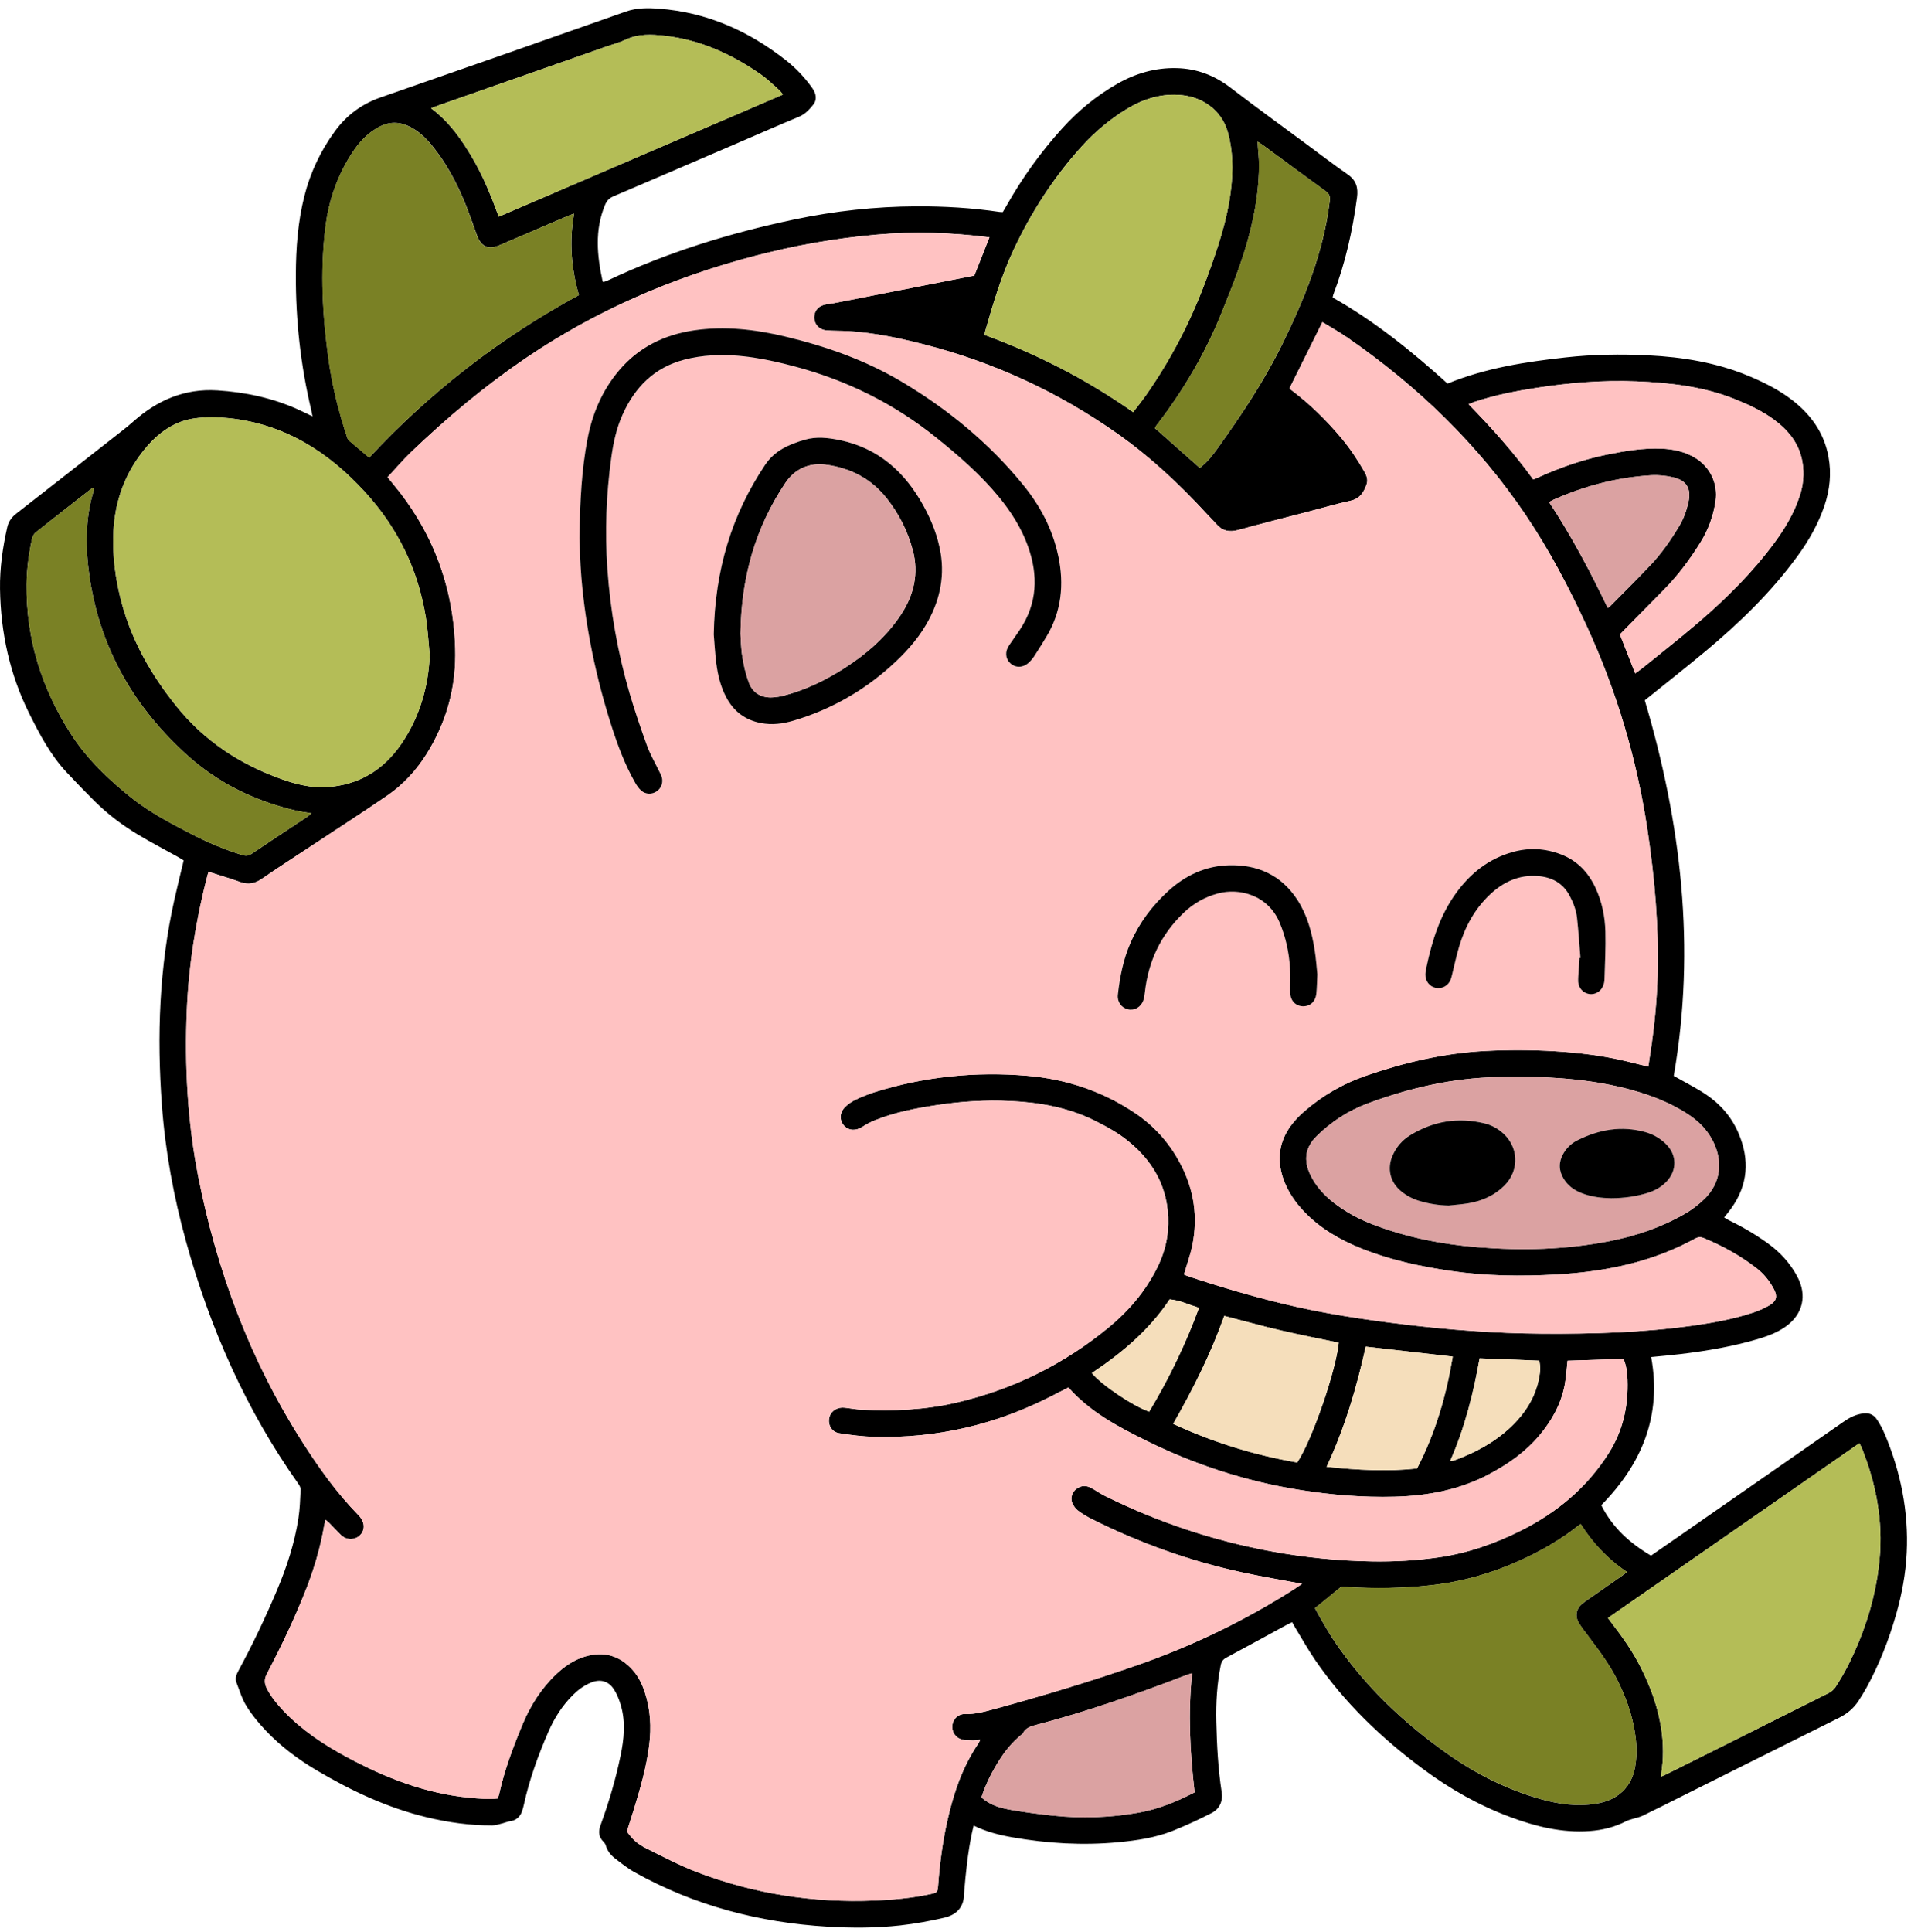 <svg width="185" height="187" viewBox="0 0 185 187" fill="none" xmlns="http://www.w3.org/2000/svg">
<path d="M182.469 138.822C184.007 142.486 184.777 146.3 184.587 150.28C184.491 152.313 184.119 154.315 183.558 156.273C182.851 158.738 181.924 161.114 180.687 163.361C180.456 163.782 180.197 164.192 179.939 164.596C179.463 165.336 178.822 165.878 178.027 166.271C172.983 168.777 167.947 171.299 162.908 173.816C161.616 174.462 160.328 175.116 159.027 175.744C158.714 175.895 158.356 175.955 158.021 176.063C157.825 176.126 157.619 176.173 157.438 176.269C156.324 176.846 155.136 177.138 153.887 177.229C151.214 177.419 148.689 176.794 146.216 175.876C143.169 174.745 140.369 173.158 137.767 171.227C133.754 168.249 130.173 164.833 127.332 160.693C126.647 159.695 126.053 158.628 125.42 157.594C125.313 157.415 125.214 157.231 125.093 157.016C124.955 157.077 124.826 157.126 124.702 157.192C122.717 158.273 120.736 159.365 118.742 160.429C118.412 160.605 118.253 160.803 118.178 161.169C117.815 162.987 117.703 164.824 117.749 166.67C117.804 168.934 117.92 171.192 118.264 173.436C118.404 174.352 118.068 175.083 117.274 175.493C116.066 176.115 114.828 176.684 113.569 177.19C111.866 177.875 110.056 178.142 108.238 178.312C104.795 178.637 101.373 178.428 97.977 177.831C96.72 177.611 95.482 177.295 94.258 176.698C94.195 176.97 94.137 177.204 94.085 177.441C93.694 179.311 93.502 181.206 93.34 183.106C93.334 183.17 93.323 183.233 93.326 183.293C93.334 184.592 92.586 185.34 91.425 185.612C90.022 185.942 88.595 186.198 87.165 186.36C84.83 186.621 82.475 186.621 80.132 186.484C73.52 186.091 67.244 184.46 61.435 181.214C60.747 180.829 60.12 180.326 59.49 179.839C59.092 179.528 58.789 179.124 58.643 178.618C58.607 178.486 58.511 178.359 58.415 178.26C57.956 177.804 57.909 177.292 58.123 176.701C58.926 174.495 59.598 172.248 60.073 169.948C60.406 168.337 60.577 166.711 60.112 165.094C59.958 164.558 59.749 164.013 59.455 163.546C58.913 162.685 58.088 162.478 57.155 162.88C56.512 163.155 55.959 163.565 55.464 164.057C54.441 165.077 53.676 166.274 53.101 167.589C52.103 169.874 51.253 172.215 50.717 174.66C50.661 174.905 50.601 175.149 50.51 175.383C50.301 175.917 49.905 176.214 49.33 176.288C49.11 176.318 48.904 176.417 48.687 176.47C48.346 176.552 47.999 176.679 47.655 176.681C45.51 176.692 43.4 176.398 41.313 175.895C37.509 174.979 34.016 173.34 30.666 171.359C28.834 170.276 27.143 169.008 25.685 167.457C25.014 166.744 24.376 165.974 23.864 165.143C23.43 164.442 23.185 163.623 22.885 162.844C22.72 162.418 22.91 162.027 23.113 161.65C24.478 159.123 25.71 156.535 26.826 153.889C27.767 151.661 28.507 149.373 28.884 146.983C29.03 146.056 29.054 145.107 29.101 144.169C29.109 143.987 28.991 143.773 28.876 143.611C23.82 136.468 20.341 128.596 18.014 120.188C16.815 115.856 16.001 111.453 15.671 106.97C15.176 100.272 15.412 93.611 16.889 87.032C17.164 85.805 17.47 84.587 17.78 83.281C17.588 83.165 17.39 83.036 17.181 82.92C15.921 82.219 14.639 81.548 13.399 80.808C11.867 79.892 10.442 78.822 9.172 77.562C8.25 76.647 7.345 75.714 6.46 74.765C4.895 73.093 3.841 71.091 2.829 69.061C0.937 65.263 0.065 61.222 0.002 56.998C-0.026 54.976 0.258 52.988 0.703 51.018C0.83 50.46 1.141 50.047 1.592 49.698C5.03 47.019 8.459 44.332 11.889 41.642C12.236 41.373 12.577 41.092 12.904 40.8C15.223 38.738 17.871 37.588 21.034 37.786C23.757 37.957 26.381 38.52 28.873 39.643C29.307 39.838 29.734 40.055 30.251 40.306C30.198 40.036 30.168 39.857 30.127 39.681C29.101 35.382 28.622 31.015 28.639 26.6C28.647 24.042 28.829 21.493 29.459 18.995C30.039 16.693 31.04 14.584 32.443 12.672C33.573 11.129 35.042 10.051 36.871 9.418C44.781 6.674 52.68 3.907 60.577 1.123C61.644 0.746 62.722 0.757 63.8 0.84C68.44 1.189 72.497 3.002 76.117 5.859C77.074 6.616 77.907 7.504 78.617 8.5C79.04 9.094 79.098 9.671 78.727 10.131C78.35 10.598 77.951 11.044 77.357 11.291C75.346 12.13 73.355 13.005 71.356 13.866C67.376 15.577 63.396 17.293 59.408 18.993C58.981 19.174 58.748 19.4 58.558 19.864C57.557 22.299 57.799 24.746 58.332 27.211C58.335 27.23 58.354 27.247 58.396 27.304C58.528 27.258 58.682 27.219 58.822 27.153C64.59 24.425 70.64 22.56 76.865 21.248C80.765 20.426 84.725 19.991 88.716 19.974C91.4 19.963 94.077 20.115 96.734 20.511C96.835 20.527 96.94 20.525 97.075 20.53C97.201 20.313 97.333 20.101 97.454 19.884C98.975 17.191 100.771 14.697 102.85 12.405C104.396 10.7 106.156 9.256 108.156 8.115C109.935 7.097 111.852 6.542 113.915 6.594C115.838 6.643 117.543 7.279 119.081 8.456C121.528 10.326 124.02 12.136 126.496 13.968C127.808 14.941 129.106 15.937 130.448 16.866C131.287 17.444 131.501 18.154 131.367 19.136C130.935 22.345 130.236 25.481 129.076 28.512C129.045 28.589 129.04 28.671 129.012 28.798C133.083 31.092 136.686 34.013 140.135 37.129C143.815 35.619 147.674 35.025 151.574 34.596C154.225 34.304 156.885 34.263 159.544 34.395C162.889 34.56 166.165 35.091 169.281 36.389C170.755 37.002 172.18 37.715 173.451 38.688C175.291 40.099 176.583 41.873 177.012 44.203C177.312 45.831 177.144 47.415 176.616 48.969C176.014 50.73 175.106 52.328 174.014 53.826C171.478 57.306 168.412 60.276 165.122 63.021C163.194 64.63 161.214 66.181 159.228 67.782C162.754 79.653 164.187 91.735 162.034 104.137C162.188 104.222 162.347 104.307 162.507 104.398C163.395 104.907 164.319 105.366 165.166 105.941C166.564 106.884 167.642 108.125 168.31 109.698C169.394 112.248 169.234 114.676 167.598 116.959C167.391 117.248 167.16 117.52 166.913 117.837C167.061 117.925 167.193 118.018 167.336 118.09C168.679 118.741 169.96 119.487 171.168 120.364C172.339 121.214 173.291 122.254 173.981 123.533C174.977 125.384 174.545 127.235 172.815 128.439C172.067 128.959 171.228 129.286 170.365 129.551C167.851 130.315 165.274 130.752 162.672 131.063C161.739 131.173 160.804 131.253 159.847 131.349C160.892 137.034 158.953 141.683 155.017 145.687C156.106 147.854 157.784 149.367 159.831 150.569C160.823 149.882 161.803 149.205 162.782 148.526C168.01 144.892 173.241 141.259 178.467 137.617C178.99 137.252 179.523 136.963 180.159 136.842C180.857 136.707 181.347 136.836 181.737 137.439C182.021 137.876 182.266 138.346 182.466 138.825L182.469 138.822ZM181.958 150.929C182.31 147.183 181.616 143.591 180.222 140.118C180.17 139.988 180.093 139.87 180.002 139.691C171.875 145.338 163.78 150.962 155.664 156.604C155.837 156.837 155.969 157.024 156.109 157.206C157.11 158.501 158.046 159.841 158.788 161.301C160.194 164.065 161.098 166.959 160.983 170.1C160.961 170.699 160.865 171.296 160.793 171.967C161.024 171.863 161.211 171.788 161.393 171.698C166.599 169.099 171.806 166.499 177.004 163.887C177.271 163.752 177.538 163.535 177.697 163.287C178.129 162.621 178.536 161.934 178.894 161.227C180.527 157.981 181.616 154.56 181.958 150.932V150.929ZM174.226 48.009C174.578 46.937 174.683 45.845 174.493 44.725C174.193 42.962 173.167 41.681 171.778 40.649C170.612 39.78 169.303 39.172 167.958 38.633C164.897 37.409 161.682 37.046 158.428 36.914C155.174 36.782 151.94 37.049 148.727 37.544C146.722 37.855 144.728 38.243 142.795 38.883C142.607 38.947 142.426 39.029 142.178 39.128C144.439 41.45 146.546 43.798 148.433 46.409C148.661 46.315 148.834 46.246 149.005 46.169C151.128 45.212 153.32 44.456 155.609 43.994C157.355 43.639 159.11 43.347 160.903 43.427C162.025 43.477 163.101 43.716 164.08 44.299C165.56 45.179 166.338 46.827 166.079 48.521C165.862 49.948 165.381 51.277 164.619 52.501C163.599 54.143 162.452 55.686 161.093 57.066C160.122 58.051 159.148 59.033 158.18 60.018C157.726 60.477 157.281 60.939 156.822 61.409C157.306 62.644 157.792 63.885 158.299 65.175C158.513 65.021 158.706 64.9 158.882 64.759C160.735 63.255 162.625 61.792 164.432 60.235C167.103 57.935 169.605 55.466 171.715 52.622C172.768 51.203 173.671 49.701 174.229 48.009H174.226ZM171.335 126.313C172.004 125.912 172.086 125.455 171.723 124.765C171.308 123.975 170.755 123.293 170.048 122.746C168.481 121.536 166.764 120.584 164.935 119.833C164.597 119.693 164.355 119.74 164.063 119.905C163.607 120.161 163.136 120.394 162.663 120.614C158.865 122.391 154.819 123.128 150.674 123.359C147.261 123.549 143.845 123.513 140.451 123.016C137.503 122.581 134.596 121.962 131.823 120.851C129.788 120.034 127.898 118.964 126.347 117.372C125.398 116.401 124.636 115.303 124.205 114.008C123.599 112.196 123.839 110.485 124.975 108.942C125.357 108.425 125.822 107.952 126.309 107.531C128.055 106.026 130.016 104.89 132.205 104.131C135.965 102.828 139.802 101.931 143.787 101.725C146.029 101.606 148.268 101.615 150.509 101.749C152.855 101.892 155.18 102.173 157.468 102.723C158.156 102.888 158.84 103.061 159.572 103.24C159.646 102.753 159.715 102.3 159.784 101.846C160.158 99.379 160.405 96.9 160.474 94.403C160.601 89.695 160.194 85.027 159.5 80.376C158.472 73.475 156.503 66.855 153.576 60.518C151.879 56.844 150.003 53.263 147.74 49.902C143.105 43.017 137.233 37.365 130.426 32.662C129.656 32.131 128.831 31.675 128.022 31.177C126.947 33.339 125.904 35.434 124.832 37.594C124.884 37.64 124.942 37.701 125.008 37.75C126.793 39.087 128.374 40.641 129.81 42.346C130.676 43.375 131.419 44.492 132.087 45.655C132.304 46.035 132.45 46.436 132.307 46.854C132.043 47.627 131.661 48.271 130.737 48.469C129.367 48.766 128.019 49.164 126.663 49.517C124.394 50.108 122.12 50.677 119.859 51.299C119.015 51.53 118.341 51.39 117.763 50.73C117.461 50.383 117.128 50.061 116.817 49.723C114.168 46.849 111.324 44.186 108.123 41.937C102.443 37.951 96.247 35.08 89.519 33.35C87.099 32.728 84.668 32.206 82.17 32.057C81.46 32.016 80.745 32.032 80.036 31.98C79.302 31.925 78.817 31.383 78.823 30.704C78.828 30.044 79.288 29.554 79.997 29.455C80.204 29.425 80.413 29.406 80.619 29.364C85.179 28.471 89.737 27.574 94.324 26.674C94.803 25.464 95.29 24.232 95.79 22.967C92.094 22.497 88.457 22.389 84.813 22.711C80.803 23.066 76.854 23.77 72.954 24.799C65.046 26.881 57.65 30.074 50.876 34.678C46.913 37.373 43.257 40.44 39.806 43.752C39.008 44.514 38.293 45.361 37.523 46.189C37.677 46.376 37.817 46.557 37.963 46.73C41.852 51.357 43.885 56.698 44.069 62.735C44.182 66.412 43.266 69.826 41.31 72.956C40.298 74.576 39.025 75.956 37.454 77.029C35.017 78.696 32.534 80.296 30.069 81.925C28.496 82.964 26.909 83.985 25.358 85.055C24.698 85.511 24.057 85.657 23.295 85.385C22.429 85.074 21.549 84.807 20.671 84.526C20.52 84.477 20.366 84.438 20.19 84.392C20.146 84.532 20.107 84.628 20.082 84.727C18.98 88.999 18.276 93.331 18.088 97.745C17.863 103.169 18.146 108.559 19.194 113.884C20.996 123.032 24.211 131.644 29.244 139.529C30.856 142.057 32.594 144.496 34.701 146.65C34.899 146.851 35.069 147.117 35.155 147.384C35.397 148.132 34.847 148.894 34.06 148.952C33.636 148.985 33.273 148.834 32.979 148.542C32.591 148.16 32.223 147.758 31.84 147.37C31.75 147.277 31.64 147.205 31.508 147.098C31.455 147.346 31.409 147.527 31.376 147.711C31.01 149.76 30.438 151.749 29.684 153.685C28.573 156.537 27.256 159.299 25.836 162.008C25.55 162.553 25.603 162.993 25.858 163.48C26.282 164.285 26.854 164.976 27.478 165.63C29.239 167.47 31.329 168.854 33.548 170.053C37.281 172.066 41.178 173.598 45.447 174C46.357 174.085 47.27 174.176 48.189 174.071C48.241 173.909 48.288 173.794 48.315 173.673C48.838 171.31 49.685 169.057 50.62 166.835C51.382 165.022 52.427 163.383 53.868 162.027C54.685 161.257 55.604 160.633 56.693 160.319C58.475 159.81 60.002 160.242 61.24 161.631C61.792 162.25 62.153 162.979 62.414 163.763C62.975 165.446 63.066 167.171 62.849 168.917C62.576 171.087 61.963 173.177 61.325 175.262C61.116 175.939 60.893 176.613 60.687 177.265C61.237 178.021 61.66 178.453 62.593 178.918C64.204 179.721 65.805 180.562 67.48 181.203C73.008 183.318 78.754 184.196 84.668 183.954C86.447 183.882 88.221 183.722 89.968 183.354C90.765 183.186 90.768 183.192 90.826 182.405C90.98 180.356 91.249 178.323 91.695 176.313C92.292 173.615 93.161 171.027 94.737 168.722C94.792 168.642 94.822 168.546 94.891 168.394C94.602 168.422 94.374 168.466 94.148 168.458C93.796 168.447 93.427 168.452 93.095 168.359C92.465 168.183 92.107 167.575 92.201 166.948C92.289 166.351 92.776 165.881 93.425 165.9C94.387 165.927 95.298 165.683 96.203 165.435C100.909 164.148 105.576 162.753 110.183 161.142C115.552 159.263 120.615 156.802 125.398 153.743C125.615 153.603 125.827 153.452 126.058 153.292C124.048 152.912 122.109 152.591 120.189 152.175C115.131 151.075 110.299 149.329 105.672 147.016C105.208 146.782 104.751 146.51 104.341 146.193C104.105 146.012 103.907 145.731 103.799 145.451C103.607 144.956 103.799 144.414 104.215 144.103C104.663 143.767 105.152 143.756 105.634 144.012C106.077 144.249 106.484 144.551 106.935 144.774C112.086 147.326 117.491 149.131 123.148 150.168C126.35 150.753 129.576 151.072 132.83 151.127C134.992 151.163 137.142 151.039 139.285 150.734C142.09 150.333 144.731 149.406 147.253 148.141C150.749 146.386 153.659 143.963 155.763 140.621C157.13 138.454 157.649 136.074 157.559 133.547C157.534 132.868 157.454 132.183 157.171 131.523C155.328 131.586 153.516 131.646 151.753 131.704C151.656 132.54 151.621 133.316 151.475 134.072C151.117 135.926 150.21 137.527 149.01 138.954C147.698 140.514 146.057 141.663 144.269 142.629C141.378 144.191 138.254 144.78 135.014 144.865C131.947 144.947 128.899 144.697 125.874 144.216C120.665 143.391 115.7 141.782 110.978 139.446C108.236 138.091 105.524 136.666 103.431 134.292C102.853 134.589 102.278 134.884 101.703 135.178C96.354 137.904 90.677 139.218 84.676 139.072C83.529 139.042 82.379 138.899 81.243 138.72C80.547 138.61 80.173 137.983 80.261 137.329C80.344 136.715 80.861 136.267 81.532 136.24C81.697 136.234 81.865 136.264 82.03 136.284C82.489 136.339 82.943 136.424 83.402 136.446C86.472 136.594 89.528 136.468 92.525 135.775C98.023 134.504 102.966 132.073 107.325 128.489C108.723 127.339 109.96 126.03 110.97 124.52C112.067 122.878 112.898 121.112 113.06 119.127C113.351 115.548 111.954 112.647 109.201 110.43C108.216 109.635 107.075 109.008 105.934 108.444C103.378 107.179 100.617 106.697 97.79 106.565C95.438 106.453 93.095 106.598 90.771 106.948C88.7 107.259 86.639 107.652 84.684 108.438C84.26 108.609 83.853 108.832 83.468 109.077C82.858 109.464 82.198 109.448 81.747 108.986C81.282 108.507 81.249 107.756 81.747 107.223C82.038 106.909 82.415 106.64 82.8 106.455C83.441 106.147 84.106 105.881 84.783 105.672C89.563 104.197 94.456 103.702 99.434 104.123C103.172 104.439 106.632 105.575 109.781 107.66C111.756 108.969 113.261 110.661 114.336 112.751C115.599 115.204 115.984 117.795 115.439 120.499C115.246 121.456 114.903 122.386 114.622 123.357C114.699 123.392 114.806 123.453 114.925 123.491C117.942 124.509 120.992 125.4 124.086 126.159C127.997 127.116 131.972 127.713 135.965 128.195C140.358 128.725 144.761 129.055 149.189 129.086C154.137 129.121 159.077 128.987 163.986 128.294C165.936 128.019 167.873 127.658 169.746 127.037C170.299 126.855 170.843 126.613 171.341 126.313H171.335ZM165.021 116.032C166.563 114.498 166.803 112.515 165.901 110.6C165.337 109.401 164.446 108.513 163.354 107.809C161.739 106.766 159.971 106.065 158.131 105.545C154.492 104.519 150.762 104.241 147.003 104.206C146.708 104.206 146.417 104.2 146.123 104.206C145.746 104.217 145.369 104.244 144.992 104.25C140.63 104.335 136.447 105.297 132.376 106.813C130.528 107.501 128.897 108.562 127.489 109.94C126.344 111.06 126.168 112.289 126.861 113.727C127.384 114.808 128.168 115.672 129.1 116.401C130.247 117.295 131.515 117.982 132.871 118.502C136.141 119.759 139.546 120.433 143.023 120.716C147.316 121.066 151.601 120.961 155.848 120.122C158.414 119.616 160.862 118.783 163.128 117.474C163.81 117.08 164.459 116.585 165.015 116.03L165.021 116.032ZM163.453 48.612C163.742 47.311 163.302 46.519 162.012 46.211C161.31 46.043 160.557 45.963 159.839 46.007C156.544 46.202 153.403 47.038 150.388 48.37C150.259 48.427 150.141 48.504 149.968 48.601C152.132 51.885 153.953 55.309 155.647 58.851C155.768 58.755 155.856 58.7 155.928 58.629C157.207 57.331 158.499 56.046 159.756 54.726C160.845 53.584 161.737 52.292 162.551 50.944C162.988 50.218 163.274 49.434 163.456 48.614L163.453 48.612ZM158.285 171.054C158.417 170.32 158.458 169.55 158.4 168.807C158.244 166.695 157.603 164.709 156.673 162.808C155.895 161.216 154.852 159.802 153.785 158.402C153.455 157.97 153.114 157.539 152.839 157.074C152.446 156.408 152.591 155.71 153.183 155.215C153.359 155.066 153.551 154.939 153.741 154.807C154.806 154.065 155.875 153.325 156.94 152.582C157.119 152.459 157.289 152.321 157.506 152.156C155.631 150.899 154.189 149.345 153.023 147.516C152.886 147.615 152.781 147.681 152.682 147.758C150.991 149.081 149.142 150.135 147.19 151.023C144.442 152.272 141.576 153.091 138.578 153.43C135.844 153.74 133.105 153.771 130.36 153.608C130.132 153.595 129.903 153.608 129.81 153.608C128.935 154.321 128.143 154.964 127.299 155.655C127.511 156.042 127.703 156.414 127.918 156.774C128.333 157.475 128.734 158.19 129.191 158.867C132.115 163.191 135.839 166.717 140.077 169.72C142.85 171.681 145.845 173.197 149.123 174.126C150.894 174.63 152.688 174.869 154.525 174.572C156.591 174.239 157.924 173.034 158.282 171.06L158.285 171.054ZM148.966 133.519C149.087 132.931 149.173 132.331 149.008 131.701C147.08 131.624 145.185 131.55 143.24 131.473C142.638 134.864 141.815 138.173 140.388 141.416C140.613 141.377 140.715 141.377 140.806 141.344C143.13 140.483 145.256 139.295 146.931 137.428C147.938 136.306 148.661 135.013 148.966 133.519ZM137.178 142.134C138.98 138.674 140.006 135.073 140.638 131.308C137.8 130.984 135.027 130.667 132.216 130.345C131.328 134.331 130.184 138.212 128.424 141.974C131.43 142.29 134.345 142.447 137.175 142.134H137.178ZM128.726 19.463C128.776 19.042 128.723 18.784 128.358 18.52C126.32 17.048 124.304 15.546 122.279 14.056C122.133 13.948 121.977 13.858 121.751 13.712C121.765 13.979 121.776 14.157 121.787 14.336C121.82 14.815 121.875 15.296 121.883 15.777C121.911 18.162 121.528 20.492 120.921 22.791C120.247 25.349 119.259 27.797 118.275 30.244C116.677 34.213 114.523 37.866 111.905 41.246C111.858 41.307 111.83 41.386 111.803 41.439C113.252 42.723 114.677 43.983 116.151 45.289C116.869 44.75 117.392 44.065 117.89 43.369C120.17 40.182 122.351 36.934 124.089 33.405C126.273 28.968 128.132 24.433 128.729 19.468L128.726 19.463ZM125.58 141.553C127.004 139.435 129.359 132.617 129.598 129.958C127.744 129.57 125.877 129.212 124.031 128.78C122.186 128.349 120.359 127.843 118.519 127.367C117.216 131.025 115.505 134.444 113.574 137.818C117.419 139.592 121.41 140.833 125.582 141.553H125.58ZM119.174 18.291C119.383 16.446 119.369 14.628 118.866 12.812C118.258 10.612 116.369 9.424 114.493 9.218C112.51 8.998 110.714 9.548 109.05 10.565C107.435 11.556 105.994 12.76 104.718 14.168C102.009 17.158 99.85 20.508 98.136 24.147C96.926 26.713 96.126 29.425 95.35 32.142C95.328 32.219 95.334 32.304 95.325 32.42C100.422 34.288 105.21 36.741 109.699 39.893C110.128 39.326 110.546 38.806 110.928 38.265C113.423 34.714 115.376 30.891 116.864 26.812C117.879 24.031 118.833 21.248 119.171 18.288L119.174 18.291ZM115.654 173.48C115.205 169.632 114.999 165.837 115.409 161.953C115.167 162.03 114.993 162.074 114.826 162.14C110.098 163.955 105.323 165.636 100.416 166.923C99.872 167.066 99.316 167.19 99.025 167.762C98.981 167.85 98.876 167.905 98.794 167.974C98.013 168.623 97.372 169.39 96.822 170.24C96.057 171.42 95.43 172.663 95.009 173.964C95.864 174.756 96.904 175.012 97.952 175.193C99.269 175.422 100.601 175.592 101.929 175.735C104.715 176.035 107.49 175.931 110.252 175.444C112.144 175.108 113.902 174.39 115.651 173.483L115.654 173.48ZM116.074 126.586C115.095 126.278 114.212 125.851 113.236 125.766C111.25 128.739 108.626 130.953 105.7 132.898C106.602 134.025 109.688 136.099 111.25 136.636C113.159 133.456 114.773 130.123 116.074 126.586ZM75.797 9.152C75.641 8.965 75.55 8.824 75.429 8.717C74.865 8.219 74.329 7.677 73.713 7.248C70.88 5.263 67.81 3.846 64.323 3.464C63.041 3.324 61.79 3.266 60.577 3.838C60.01 4.105 59.397 4.264 58.803 4.47C53.332 6.385 47.862 8.302 42.394 10.219C42.193 10.29 41.995 10.373 41.725 10.477C43.497 11.8 44.666 13.478 45.714 15.258C46.767 17.048 47.543 18.965 48.28 20.973C57.463 17.026 66.603 13.101 75.797 9.152ZM56.039 28.561C55.293 25.943 55.092 23.363 55.574 20.681C55.365 20.756 55.211 20.797 55.065 20.86C54.295 21.187 53.525 21.517 52.757 21.848C51.297 22.475 49.836 23.11 48.373 23.726C47.265 24.194 46.585 23.888 46.162 22.752C46.088 22.557 46.024 22.356 45.953 22.161C45.656 21.355 45.378 20.544 45.056 19.749C44.223 17.703 43.197 15.766 41.789 14.047C41.197 13.327 40.532 12.702 39.693 12.276C38.664 11.756 37.652 11.754 36.632 12.317C35.636 12.867 34.869 13.646 34.236 14.578C32.69 16.864 31.813 19.386 31.491 22.117C30.991 26.35 31.222 30.564 31.805 34.769C32.165 37.368 32.795 39.901 33.628 42.385C33.664 42.495 33.744 42.605 33.834 42.682C34.453 43.213 35.078 43.738 35.741 44.296C41.662 37.924 48.458 32.679 56.047 28.556L56.039 28.561ZM41.602 63.458C41.481 62.232 41.42 60.994 41.225 59.778C40.485 55.144 38.505 51.098 35.342 47.633C31.783 43.733 27.55 41.051 22.189 40.479C21.075 40.361 19.918 40.344 18.812 40.498C16.903 40.762 15.368 41.87 14.164 43.284C12.194 45.592 11.144 48.337 10.984 51.384C10.858 53.788 11.174 56.153 11.809 58.469C12.824 62.16 14.692 65.403 17.087 68.373C19.813 71.754 23.29 74.017 27.341 75.445C28.73 75.934 30.171 76.278 31.648 76.184C34.737 75.989 37.135 74.523 38.865 71.982C40.609 69.418 41.456 66.561 41.599 63.458H41.602ZM29.717 79.075C29.844 78.99 29.954 78.883 30.154 78.718C29.8 78.663 29.558 78.63 29.316 78.586C29.068 78.544 28.821 78.5 28.576 78.443C24.673 77.521 21.136 75.808 18.163 73.132C13.05 68.53 9.741 62.881 8.69 56.005C8.25 53.117 8.209 50.248 9.086 47.421C9.103 47.366 9.086 47.3 9.086 47.201C8.979 47.234 8.932 47.236 8.905 47.258C7.087 48.675 5.266 50.089 3.465 51.522C3.289 51.662 3.148 51.918 3.102 52.143C2.788 53.598 2.587 55.075 2.573 56.566C2.518 61.855 4.053 66.693 6.905 71.105C8.451 73.495 10.508 75.456 12.731 77.224C14.494 78.624 16.477 79.672 18.471 80.698C20.077 81.523 21.724 82.235 23.452 82.761C23.768 82.857 24.032 82.86 24.329 82.656C26.117 81.451 27.921 80.269 29.717 79.075Z" fill="black"/>
<path d="M180.222 140.117C181.614 143.591 182.307 147.183 181.958 150.929C181.616 154.557 180.527 157.976 178.894 161.224C178.536 161.933 178.129 162.618 177.697 163.284C177.538 163.531 177.271 163.749 177.004 163.884C171.803 166.496 166.599 169.096 161.393 171.695C161.214 171.785 161.024 171.86 160.793 171.964C160.865 171.293 160.961 170.696 160.983 170.097C161.098 166.956 160.196 164.062 158.788 161.298C158.046 159.838 157.11 158.498 156.109 157.203C155.969 157.021 155.837 156.837 155.664 156.6C163.78 150.959 171.875 145.338 180.002 139.688C180.096 139.864 180.173 139.985 180.222 140.115V140.117Z" fill="#B4BD57"/>
<path d="M174.493 44.725C174.682 45.844 174.581 46.936 174.226 48.009C173.67 49.7 172.765 51.2 171.712 52.621C169.605 55.465 167.1 57.935 164.429 60.235C162.622 61.791 160.732 63.255 158.879 64.759C158.703 64.902 158.51 65.02 158.296 65.174C157.79 63.884 157.303 62.644 156.819 61.409C157.275 60.939 157.724 60.477 158.177 60.017C159.148 59.033 160.122 58.051 161.09 57.066C162.449 55.685 163.596 54.142 164.616 52.501C165.378 51.274 165.862 49.945 166.076 48.521C166.335 46.826 165.557 45.176 164.077 44.299C163.098 43.716 162.022 43.479 160.9 43.427C159.107 43.347 157.352 43.639 155.606 43.993C153.317 44.456 151.125 45.212 149.002 46.169C148.831 46.246 148.658 46.315 148.43 46.408C146.543 43.798 144.434 41.449 142.175 39.128C142.423 39.029 142.605 38.947 142.792 38.883C144.725 38.242 146.719 37.855 148.724 37.544C151.937 37.046 155.171 36.782 158.425 36.914C161.679 37.046 164.894 37.409 167.955 38.633C169.3 39.172 170.609 39.783 171.775 40.649C173.162 41.68 174.19 42.962 174.49 44.725H174.493Z" fill="#FFC2C2"/>
<path d="M171.723 124.767C172.089 125.458 172.003 125.914 171.335 126.316C170.84 126.616 170.293 126.855 169.74 127.039C167.867 127.661 165.931 128.018 163.981 128.296C159.071 128.989 154.131 129.124 149.183 129.088C144.758 129.055 140.355 128.725 135.959 128.197C131.966 127.716 127.992 127.119 124.08 126.162C120.989 125.403 117.936 124.509 114.919 123.494C114.803 123.455 114.693 123.395 114.616 123.359C114.9 122.388 115.243 121.459 115.433 120.502C115.975 117.798 115.593 115.207 114.33 112.754C113.252 110.663 111.75 108.972 109.776 107.663C106.624 105.578 103.166 104.439 99.429 104.126C94.448 103.705 89.557 104.2 84.777 105.674C84.101 105.883 83.432 106.15 82.794 106.458C82.406 106.642 82.032 106.912 81.741 107.225C81.243 107.762 81.276 108.51 81.741 108.988C82.189 109.45 82.852 109.467 83.463 109.079C83.847 108.834 84.255 108.612 84.678 108.441C86.634 107.654 88.691 107.261 90.765 106.95C93.089 106.601 95.432 106.458 97.784 106.568C100.608 106.703 103.37 107.181 105.928 108.447C107.066 109.01 108.211 109.637 109.195 110.432C111.948 112.649 113.346 115.551 113.054 119.129C112.892 121.115 112.061 122.881 110.964 124.523C109.957 126.033 108.719 127.342 107.319 128.491C102.957 132.078 98.015 134.507 92.52 135.777C89.522 136.47 86.466 136.597 83.397 136.448C82.937 136.426 82.483 136.341 82.024 136.286C81.859 136.267 81.691 136.237 81.526 136.242C80.852 136.27 80.338 136.718 80.255 137.331C80.168 137.989 80.542 138.616 81.237 138.723C82.373 138.899 83.523 139.045 84.67 139.075C90.671 139.224 96.348 137.906 101.698 135.18C102.272 134.886 102.847 134.592 103.425 134.295C105.515 136.668 108.227 138.093 110.972 139.449C115.694 141.784 120.662 143.393 125.868 144.218C128.894 144.697 131.941 144.95 135.008 144.867C138.248 144.779 141.369 144.194 144.263 142.631C146.051 141.666 147.693 140.516 149.005 138.957C150.207 137.529 151.111 135.929 151.469 134.075C151.615 133.318 151.653 132.543 151.747 131.707C153.51 131.649 155.322 131.588 157.165 131.525C157.448 132.185 157.528 132.87 157.553 133.549C157.646 136.077 157.124 138.456 155.757 140.623C153.653 143.962 150.74 146.386 147.247 148.143C144.725 149.408 142.087 150.335 139.279 150.737C137.137 151.045 134.986 151.166 132.824 151.13C129.57 151.075 126.341 150.753 123.143 150.17C117.485 149.133 112.08 147.329 106.929 144.777C106.481 144.554 106.071 144.251 105.628 144.015C105.147 143.756 104.66 143.767 104.209 144.106C103.793 144.416 103.598 144.958 103.793 145.453C103.901 145.731 104.102 146.014 104.335 146.196C104.748 146.512 105.202 146.787 105.666 147.018C110.295 149.329 115.128 151.078 120.183 152.178C122.103 152.596 124.042 152.918 126.052 153.295C125.821 153.454 125.61 153.605 125.392 153.746C120.609 156.807 115.546 159.268 110.177 161.144C105.57 162.756 100.9 164.153 96.197 165.438C95.292 165.685 94.384 165.927 93.419 165.902C92.773 165.883 92.283 166.354 92.195 166.95C92.102 167.577 92.459 168.185 93.089 168.361C93.424 168.455 93.79 168.449 94.142 168.46C94.368 168.469 94.596 168.425 94.885 168.397C94.816 168.548 94.786 168.645 94.731 168.724C93.155 171.029 92.286 173.62 91.689 176.315C91.243 178.323 90.974 180.356 90.82 182.408C90.759 183.194 90.759 183.189 89.962 183.357C88.212 183.725 86.441 183.885 84.662 183.956C78.748 184.195 73.003 183.321 67.474 181.206C65.799 180.565 64.199 179.72 62.587 178.92C61.654 178.455 61.231 178.023 60.681 177.267C60.89 176.615 61.113 175.941 61.319 175.265C61.957 173.183 62.573 171.092 62.843 168.92C63.06 167.173 62.969 165.451 62.408 163.765C62.147 162.982 61.787 162.253 61.234 161.634C59.996 160.245 58.467 159.81 56.687 160.322C55.595 160.633 54.679 161.26 53.863 162.03C52.419 163.386 51.376 165.025 50.614 166.838C49.679 169.06 48.832 171.312 48.31 173.675C48.282 173.796 48.235 173.912 48.183 174.074C47.264 174.178 46.351 174.088 45.441 174.002C41.172 173.601 37.275 172.069 33.543 170.056C31.32 168.856 29.23 167.47 27.473 165.633C26.848 164.978 26.276 164.288 25.852 163.482C25.597 162.995 25.544 162.555 25.831 162.011C27.25 159.301 28.567 156.543 29.678 153.688C30.432 151.752 31.007 149.763 31.37 147.714C31.403 147.53 31.447 147.348 31.502 147.101C31.634 147.208 31.744 147.282 31.835 147.373C32.217 147.761 32.586 148.162 32.973 148.545C33.27 148.836 33.631 148.987 34.054 148.954C34.838 148.897 35.388 148.138 35.149 147.387C35.061 147.12 34.893 146.853 34.695 146.652C32.586 144.499 30.85 142.059 29.238 139.532C24.208 131.643 20.99 123.035 19.188 113.887C18.14 108.562 17.857 103.171 18.083 97.748C18.267 93.333 18.971 89.001 20.077 84.73C20.101 84.631 20.14 84.534 20.184 84.394C20.36 84.444 20.514 84.482 20.665 84.529C21.543 84.812 22.423 85.079 23.289 85.387C24.051 85.659 24.692 85.514 25.352 85.057C26.903 83.987 28.49 82.967 30.063 81.927C32.528 80.299 35.009 78.698 37.448 77.031C39.019 75.959 40.292 74.578 41.304 72.958C43.26 69.828 44.176 66.415 44.063 62.738C43.879 56.703 41.846 51.359 37.957 46.733C37.811 46.557 37.668 46.378 37.517 46.191C38.287 45.366 39.002 44.519 39.8 43.754C43.254 40.443 46.907 37.376 50.87 34.681C57.645 30.076 65.04 26.883 72.948 24.801C76.85 23.773 80.797 23.071 84.807 22.714C88.452 22.392 92.088 22.499 95.784 22.97C95.284 24.235 94.797 25.467 94.318 26.677C89.731 27.579 85.173 28.476 80.613 29.367C80.409 29.405 80.201 29.427 79.992 29.458C79.282 29.559 78.823 30.049 78.817 30.706C78.812 31.386 79.296 31.928 80.03 31.983C80.74 32.038 81.455 32.018 82.164 32.06C84.662 32.208 87.093 32.733 89.513 33.352C96.241 35.08 102.438 37.951 108.117 41.939C111.321 44.186 114.162 46.851 116.811 49.725C117.125 50.064 117.455 50.386 117.757 50.732C118.335 51.392 119.009 51.532 119.853 51.301C122.114 50.68 124.388 50.111 126.658 49.519C128.014 49.167 129.361 48.768 130.731 48.471C131.655 48.27 132.035 47.63 132.301 46.857C132.444 46.439 132.301 46.037 132.081 45.658C131.41 44.491 130.67 43.377 129.804 42.349C128.368 40.646 126.787 39.092 125.002 37.753C124.936 37.703 124.878 37.643 124.826 37.596C125.898 35.437 126.941 33.341 128.016 31.179C128.825 31.677 129.65 32.134 130.42 32.665C137.227 37.368 143.099 43.02 147.734 49.904C149.997 53.265 151.873 56.846 153.57 60.521C156.497 66.858 158.463 73.478 159.495 80.379C160.19 85.027 160.595 89.697 160.468 94.406C160.402 96.9 160.152 99.381 159.778 101.848C159.709 102.302 159.64 102.753 159.566 103.243C158.835 103.064 158.15 102.891 157.462 102.726C155.174 102.176 152.85 101.895 150.504 101.752C148.265 101.617 146.023 101.609 143.782 101.727C139.796 101.936 135.959 102.833 132.2 104.134C130.013 104.893 128.052 106.026 126.303 107.533C125.813 107.954 125.348 108.427 124.969 108.944C123.833 110.487 123.594 112.198 124.199 114.011C124.631 115.306 125.392 116.403 126.341 117.374C127.892 118.967 129.782 120.037 131.817 120.854C134.592 121.965 137.497 122.586 140.445 123.018C143.839 123.519 147.255 123.552 150.669 123.362C154.813 123.131 158.859 122.394 162.658 120.617C163.131 120.397 163.601 120.163 164.058 119.907C164.349 119.742 164.591 119.696 164.929 119.836C166.761 120.59 168.475 121.541 170.042 122.749C170.749 123.293 171.299 123.978 171.717 124.767H171.723ZM155.328 94.807C155.369 93.261 155.457 91.71 155.416 90.165C155.377 88.715 155.088 87.296 154.472 85.965C153.777 84.457 152.72 83.322 151.153 82.711C149.601 82.106 148.023 82.018 146.414 82.475C144.12 83.126 142.373 84.507 140.982 86.413C139.4 88.58 138.63 91.061 138.085 93.638C138.039 93.864 137.992 94.092 137.989 94.32C137.978 94.959 138.394 95.489 138.971 95.608C139.604 95.737 140.192 95.423 140.44 94.81C140.5 94.656 140.536 94.488 140.575 94.326C140.797 93.435 140.987 92.53 141.248 91.65C141.823 89.711 142.769 87.967 144.249 86.573C145.528 85.365 147.049 84.658 148.853 84.793C150.204 84.892 151.298 85.453 151.961 86.713C152.316 87.387 152.588 88.094 152.671 88.844C152.811 90.132 152.894 91.427 153.001 92.717C152.971 92.717 152.943 92.722 152.913 92.725C152.891 93.017 152.872 93.311 152.85 93.603C152.828 93.916 152.806 94.23 152.789 94.543C152.781 94.711 152.77 94.879 152.784 95.044C152.836 95.649 153.259 96.111 153.84 96.207C154.404 96.301 154.97 95.982 155.196 95.418C155.273 95.228 155.32 95.014 155.328 94.81V94.807ZM127.43 96.18C127.494 95.599 127.496 95.011 127.529 94.323C127.45 93.586 127.397 92.75 127.265 91.925C126.993 90.22 126.55 88.567 125.596 87.092C124.023 84.666 121.701 83.649 118.907 83.742C116.704 83.817 114.768 84.708 113.131 86.198C111.563 87.626 110.309 89.279 109.451 91.229C108.741 92.841 108.411 94.538 108.216 96.27C108.139 96.961 108.557 97.53 109.198 97.684C109.814 97.833 110.449 97.472 110.678 96.815C110.76 96.581 110.796 96.328 110.823 96.081C111.154 93.052 112.372 90.462 114.586 88.344C115.535 87.439 116.619 86.82 117.878 86.476C119.963 85.904 122.763 86.611 123.891 89.326C124.476 90.734 124.787 92.2 124.881 93.713C124.928 94.483 124.881 95.261 124.895 96.034C124.908 96.821 125.392 97.351 126.094 97.384C126.809 97.417 127.342 96.958 127.428 96.171L127.43 96.18ZM101.255 61.703C102.773 59.225 103.037 56.555 102.443 53.769C101.898 51.219 100.705 48.969 99.074 46.961C95.801 42.937 91.851 39.686 87.415 37.024C83.883 34.904 80.041 33.545 76.05 32.588C73.115 31.886 70.145 31.54 67.142 31.988C64.292 32.412 61.836 33.619 59.944 35.852C58.302 37.786 57.347 40.036 56.877 42.508C56.316 45.462 56.151 48.452 56.099 52.096C56.137 52.916 56.162 54.385 56.283 55.845C56.696 60.79 57.711 65.617 59.226 70.342C59.828 72.221 60.524 74.061 61.503 75.777C61.657 76.044 61.842 76.314 62.07 76.517C62.502 76.905 63.123 76.91 63.585 76.594C64.025 76.292 64.226 75.742 64.067 75.208C64.009 75.01 63.899 74.826 63.808 74.639C63.417 73.827 62.956 73.043 62.647 72.202C62.037 70.532 61.465 68.846 60.964 67.141C59.806 63.189 59.088 59.151 58.802 55.045C58.552 51.461 58.69 47.883 59.179 44.321C59.374 42.888 59.677 41.474 60.274 40.143C61.47 37.478 63.357 35.572 66.242 34.821C67.109 34.595 68.011 34.458 68.902 34.406C71.671 34.241 74.353 34.785 77.018 35.498C82.027 36.834 86.568 39.087 90.608 42.335C92.797 44.095 94.923 45.93 96.714 48.114C97.891 49.552 98.879 51.098 99.511 52.853C100.537 55.699 100.435 58.441 98.697 61.016C98.37 61.5 98.034 61.981 97.699 62.462C97.286 63.057 97.319 63.725 97.789 64.181C98.276 64.652 98.997 64.666 99.552 64.181C99.772 63.992 99.968 63.761 100.127 63.519C100.52 62.925 100.889 62.314 101.26 61.709L101.255 61.703ZM89.64 60.48C90.9 58.334 91.463 56.032 91.065 53.548C90.803 51.92 90.198 50.394 89.409 48.961C87.61 45.691 85.049 43.369 81.281 42.594C80.159 42.363 79.026 42.242 77.92 42.558C76.421 42.99 75.013 43.587 74.084 44.973C70.844 49.805 69.213 55.13 69.1 61.401C69.152 62.025 69.207 63.114 69.345 64.192C69.488 65.337 69.763 66.459 70.31 67.49C71.033 68.852 72.142 69.691 73.665 69.979C74.744 70.183 75.794 70.048 76.829 69.743C80.357 68.698 83.49 66.935 86.229 64.479C87.547 63.299 88.74 62.011 89.643 60.477L89.64 60.48Z" fill="#FFC2C2"/>
<path d="M165.898 110.597C166.8 112.512 166.561 114.495 165.018 116.029C164.459 116.585 163.81 117.077 163.131 117.473C160.865 118.782 158.417 119.616 155.851 120.122C151.604 120.961 147.319 121.065 143.026 120.716C139.549 120.433 136.144 119.759 132.874 118.502C131.518 117.979 130.25 117.294 129.103 116.401C128.168 115.669 127.384 114.805 126.864 113.727C126.171 112.292 126.347 111.059 127.491 109.94C128.899 108.562 130.528 107.5 132.379 106.813C136.447 105.297 140.633 104.335 144.995 104.249C145.372 104.241 145.748 104.214 146.125 104.205C146.42 104.197 146.711 104.205 147.005 104.205C150.765 104.241 154.495 104.519 158.133 105.545C159.974 106.062 161.742 106.763 163.357 107.808C164.448 108.515 165.34 109.404 165.903 110.6L165.898 110.597ZM161.299 114.404C162.394 113.287 162.358 111.73 161.217 110.669C160.653 110.146 160.001 109.778 159.264 109.574C156.965 108.942 154.784 109.327 152.696 110.38C152.129 110.666 151.667 111.101 151.346 111.662C150.878 112.479 150.886 113.295 151.381 114.101C151.78 114.75 152.36 115.179 153.059 115.463C154.046 115.864 155.083 115.963 155.974 115.98C157.275 115.974 158.387 115.804 159.476 115.474C160.166 115.265 160.79 114.926 161.299 114.407V114.404ZM145.625 114.767C147.168 113.238 147.025 110.872 145.322 109.525C144.838 109.14 144.293 108.867 143.699 108.724C141.15 108.111 138.754 108.504 136.521 109.874C135.753 110.344 135.181 111.01 134.816 111.838C134.257 113.106 134.571 114.415 135.635 115.292C136.141 115.71 136.711 116.016 137.338 116.211C138.284 116.508 139.252 116.665 140.25 116.681C140.894 116.607 141.543 116.566 142.181 116.456C143.488 116.227 144.668 115.708 145.622 114.764L145.625 114.767Z" fill="#DBA2A2"/>
<path d="M162.011 46.208C163.301 46.516 163.741 47.31 163.453 48.609C163.271 49.428 162.985 50.212 162.548 50.938C161.734 52.289 160.843 53.578 159.753 54.72C158.496 56.037 157.204 57.325 155.925 58.623C155.853 58.694 155.768 58.749 155.644 58.846C153.95 55.303 152.132 51.876 149.965 48.595C150.138 48.498 150.256 48.422 150.385 48.364C153.4 47.035 156.541 46.197 159.836 46.001C160.556 45.96 161.307 46.037 162.009 46.205L162.011 46.208Z" fill="#DBA2A2"/>
<path d="M161.216 110.669C162.358 111.731 162.394 113.287 161.299 114.404C160.79 114.924 160.166 115.262 159.475 115.471C158.386 115.801 157.272 115.972 155.974 115.977C155.083 115.961 154.046 115.862 153.059 115.46C152.36 115.177 151.78 114.748 151.381 114.099C150.886 113.293 150.878 112.479 151.345 111.659C151.667 111.098 152.129 110.663 152.696 110.377C154.786 109.324 156.967 108.939 159.264 109.571C160.004 109.775 160.655 110.144 161.216 110.666V110.669Z" fill="black"/>
<path d="M158.4 168.804C158.455 169.547 158.417 170.319 158.284 171.051C157.927 173.026 156.59 174.23 154.527 174.563C152.69 174.86 150.897 174.621 149.126 174.118C145.847 173.188 142.852 171.673 140.08 169.712C135.841 166.708 132.117 163.182 129.193 158.858C128.737 158.182 128.335 157.47 127.92 156.765C127.706 156.405 127.516 156.034 127.301 155.646C128.148 154.956 128.938 154.312 129.812 153.6C129.906 153.6 130.134 153.589 130.362 153.6C133.107 153.762 135.847 153.732 138.581 153.421C141.579 153.083 144.442 152.263 147.192 151.014C149.145 150.126 150.993 149.073 152.685 147.75C152.784 147.673 152.888 147.604 153.026 147.508C154.195 149.337 155.633 150.891 157.509 152.147C157.292 152.313 157.121 152.45 156.942 152.574C155.878 153.316 154.811 154.056 153.744 154.799C153.554 154.931 153.361 155.057 153.185 155.206C152.594 155.701 152.445 156.397 152.841 157.065C153.116 157.53 153.458 157.962 153.788 158.394C154.852 159.796 155.897 161.207 156.676 162.8C157.602 164.698 158.246 166.686 158.403 168.798L158.4 168.804Z" fill="#7A8125"/>
<path d="M155.416 90.168C155.457 91.713 155.372 93.262 155.328 94.811C155.322 95.014 155.273 95.229 155.196 95.418C154.97 95.982 154.404 96.301 153.84 96.208C153.26 96.111 152.836 95.652 152.784 95.044C152.77 94.879 152.784 94.709 152.789 94.544C152.806 94.23 152.828 93.917 152.85 93.603C152.869 93.311 152.891 93.017 152.913 92.726C152.943 92.726 152.971 92.72 153.001 92.717C152.894 91.427 152.811 90.132 152.671 88.845C152.588 88.094 152.316 87.387 151.961 86.713C151.301 85.454 150.204 84.892 148.853 84.793C147.049 84.659 145.528 85.368 144.249 86.573C142.77 87.968 141.823 89.711 141.249 91.65C140.987 92.53 140.798 93.433 140.575 94.326C140.533 94.489 140.5 94.654 140.44 94.811C140.192 95.424 139.604 95.74 138.971 95.608C138.394 95.49 137.978 94.959 137.989 94.321C137.992 94.093 138.039 93.862 138.086 93.639C138.63 91.062 139.4 88.581 140.982 86.413C142.373 84.507 144.12 83.127 146.414 82.475C148.023 82.018 149.599 82.106 151.153 82.712C152.721 83.325 153.777 84.458 154.473 85.965C155.089 87.299 155.377 88.718 155.416 90.165V90.168Z" fill="black"/>
<path d="M149.007 131.701C149.172 132.331 149.087 132.931 148.966 133.519C148.658 135.013 147.938 136.306 146.931 137.428C145.256 139.298 143.133 140.483 140.806 141.344C140.715 141.377 140.616 141.38 140.388 141.416C141.815 138.176 142.638 134.864 143.24 131.473C145.187 131.55 147.082 131.624 149.007 131.701Z" fill="#F5DEBB"/>
<path d="M145.319 109.525C147.022 110.873 147.167 113.238 145.622 114.767C144.667 115.713 143.487 116.233 142.181 116.459C141.543 116.569 140.894 116.61 140.25 116.684C139.252 116.665 138.284 116.508 137.337 116.214C136.71 116.019 136.141 115.713 135.635 115.295C134.571 114.418 134.257 113.106 134.815 111.841C135.181 111.013 135.753 110.347 136.521 109.877C138.751 108.507 141.15 108.117 143.699 108.727C144.293 108.87 144.835 109.142 145.322 109.528L145.319 109.525Z" fill="black"/>
<path d="M140.638 131.305C140.005 135.07 138.979 138.671 137.178 142.131C134.348 142.447 131.432 142.287 128.426 141.971C130.184 138.208 131.328 134.325 132.219 130.342C135.03 130.661 137.802 130.98 140.641 131.305H140.638Z" fill="#F5DEBB"/>
<path d="M128.358 18.52C128.723 18.784 128.776 19.042 128.726 19.463C128.126 24.428 126.27 28.963 124.086 33.399C122.348 36.928 120.167 40.176 117.887 43.364C117.389 44.06 116.864 44.745 116.148 45.284C114.674 43.977 113.25 42.715 111.8 41.433C111.828 41.381 111.852 41.301 111.902 41.241C114.52 37.861 116.674 34.208 118.272 30.239C119.256 27.794 120.244 25.343 120.918 22.786C121.523 20.486 121.908 18.157 121.88 15.772C121.875 15.293 121.817 14.812 121.784 14.331C121.773 14.152 121.762 13.973 121.748 13.707C121.974 13.852 122.131 13.946 122.276 14.05C124.301 15.541 126.317 17.043 128.355 18.514L128.358 18.52Z" fill="#7A8125"/>
<path d="M129.598 129.958C129.356 132.617 127.004 139.436 125.579 141.554C121.407 140.836 117.416 139.595 113.571 137.818C115.505 134.444 117.216 131.025 118.516 127.367C120.356 127.84 122.183 128.349 124.028 128.781C125.877 129.212 127.741 129.57 129.595 129.958H129.598Z" fill="#F5DEBB"/>
<path d="M127.53 94.323C127.494 95.011 127.494 95.6 127.431 96.18C127.343 96.967 126.812 97.426 126.097 97.393C125.395 97.36 124.911 96.829 124.898 96.043C124.884 95.267 124.933 94.491 124.884 93.721C124.79 92.209 124.48 90.743 123.894 89.334C122.766 86.62 119.966 85.913 117.881 86.485C116.624 86.829 115.538 87.445 114.589 88.352C112.372 90.47 111.154 93.058 110.827 96.089C110.799 96.337 110.763 96.59 110.681 96.824C110.45 97.481 109.817 97.839 109.201 97.693C108.56 97.539 108.142 96.969 108.219 96.279C108.412 94.546 108.745 92.849 109.454 91.238C110.312 89.288 111.566 87.635 113.134 86.207C114.771 84.716 116.707 83.825 118.91 83.751C121.704 83.657 124.026 84.675 125.599 87.101C126.553 88.573 126.993 90.228 127.268 91.933C127.401 92.759 127.456 93.595 127.533 94.332L127.53 94.323Z" fill="black"/>
<path d="M118.868 12.813C119.369 14.628 119.385 16.446 119.176 18.292C118.838 21.251 117.884 24.035 116.869 26.815C115.381 30.894 113.428 34.717 110.933 38.268C110.551 38.81 110.133 39.33 109.704 39.896C105.215 36.744 100.427 34.291 95.33 32.423C95.341 32.305 95.333 32.222 95.355 32.145C96.131 29.425 96.931 26.716 98.141 24.15C99.858 20.509 102.017 17.161 104.723 14.172C105.999 12.763 107.44 11.556 109.055 10.569C110.719 9.551 112.515 8.998 114.498 9.221C116.377 9.43 118.263 10.618 118.871 12.816L118.868 12.813Z" fill="#B4BD57"/>
<path d="M115.408 161.953C114.999 165.839 115.205 169.635 115.653 173.48C113.904 174.388 112.146 175.105 110.254 175.441C107.495 175.928 104.718 176.032 101.931 175.732C100.6 175.589 99.272 175.419 97.954 175.191C96.909 175.009 95.867 174.751 95.011 173.961C95.432 172.658 96.059 171.414 96.824 170.237C97.374 169.387 98.015 168.62 98.796 167.971C98.876 167.905 98.98 167.847 99.027 167.759C99.319 167.19 99.871 167.063 100.419 166.92C105.323 165.633 110.097 163.952 114.828 162.137C114.996 162.074 115.169 162.027 115.411 161.95L115.408 161.953Z" fill="#DBA2A2"/>
<path d="M113.236 125.766C114.21 125.854 115.095 126.28 116.074 126.586C114.773 130.125 113.159 133.459 111.25 136.636C109.688 136.099 106.602 134.026 105.7 132.898C108.626 130.951 111.25 128.739 113.236 125.766Z" fill="#F5DEBB"/>
<path d="M102.443 53.769C103.037 56.555 102.773 59.228 101.255 61.704C100.883 62.309 100.515 62.919 100.122 63.514C99.962 63.755 99.767 63.984 99.547 64.176C98.991 64.66 98.271 64.647 97.784 64.176C97.316 63.722 97.28 63.051 97.693 62.457C98.026 61.976 98.364 61.497 98.691 61.011C100.43 58.436 100.531 55.694 99.505 52.847C98.873 51.093 97.885 49.547 96.708 48.108C94.918 45.925 92.792 44.09 90.602 42.33C86.562 39.082 82.021 36.832 77.013 35.492C74.348 34.78 71.666 34.236 68.896 34.401C68.005 34.453 67.1 34.59 66.237 34.816C63.352 35.567 61.462 37.473 60.268 40.138C59.671 41.469 59.369 42.883 59.174 44.316C58.684 47.877 58.547 51.456 58.797 55.039C59.086 59.146 59.801 63.186 60.959 67.136C61.459 68.841 62.034 70.527 62.642 72.197C62.95 73.038 63.409 73.822 63.803 74.633C63.893 74.82 64.001 75.005 64.061 75.203C64.221 75.736 64.02 76.286 63.58 76.589C63.118 76.908 62.496 76.9 62.064 76.512C61.836 76.308 61.649 76.039 61.498 75.772C60.516 74.053 59.823 72.213 59.22 70.337C57.705 65.615 56.69 60.788 56.277 55.84C56.156 54.379 56.132 52.911 56.093 52.091C56.148 48.447 56.31 45.457 56.871 42.503C57.342 40.031 58.296 37.781 59.938 35.847C61.831 33.614 64.287 32.409 67.136 31.983C70.142 31.535 73.113 31.881 76.045 32.583C80.035 33.54 83.875 34.898 87.409 37.019C91.846 39.678 95.795 42.929 99.068 46.956C100.702 48.964 101.896 51.214 102.437 53.763L102.443 53.769Z" fill="black"/>
<path d="M91.065 53.551C91.464 56.035 90.903 58.337 89.64 60.482C88.741 62.014 87.544 63.304 86.227 64.484C83.485 66.94 80.355 68.703 76.826 69.748C75.792 70.056 74.741 70.191 73.663 69.985C72.139 69.696 71.031 68.857 70.308 67.496C69.76 66.464 69.488 65.342 69.342 64.198C69.207 63.12 69.152 62.031 69.097 61.406C69.21 55.135 70.841 49.81 74.081 44.978C75.011 43.592 76.422 42.995 77.918 42.563C79.024 42.244 80.157 42.368 81.279 42.599C85.047 43.375 87.61 45.696 89.406 48.966C90.196 50.402 90.798 51.926 91.062 53.554L91.065 53.551ZM87.231 59.475C88.485 57.569 88.964 55.485 88.364 53.243C87.877 51.425 87.049 49.772 85.878 48.279C84.351 46.334 82.341 45.297 79.945 44.978C78.308 44.761 76.917 45.415 76.031 46.738C73.162 51.029 71.757 55.795 71.686 61.337C71.721 61.816 71.721 62.68 71.859 63.524C71.996 64.388 72.194 65.257 72.497 66.071C72.876 67.097 73.751 67.578 74.835 67.498C75.168 67.474 75.503 67.427 75.825 67.344C77.957 66.797 79.909 65.851 81.752 64.668C83.903 63.282 85.817 61.629 87.234 59.475H87.231Z" fill="black"/>
<path d="M88.364 53.243C88.963 55.484 88.485 57.569 87.23 59.475C85.814 61.632 83.902 63.282 81.749 64.668C79.906 65.853 77.953 66.797 75.822 67.344C75.5 67.427 75.164 67.473 74.832 67.498C73.748 67.578 72.873 67.099 72.494 66.071C72.191 65.254 71.996 64.385 71.856 63.524C71.721 62.679 71.718 61.816 71.682 61.337C71.754 55.792 73.159 51.026 76.028 46.738C76.914 45.415 78.305 44.758 79.942 44.978C82.337 45.297 84.351 46.334 85.874 48.278C87.046 49.772 87.874 51.425 88.361 53.243H88.364Z" fill="#DBA2A2"/>
<path d="M75.432 8.717C75.553 8.824 75.643 8.964 75.8 9.151C66.606 13.101 57.469 17.026 48.282 20.973C47.548 18.965 46.77 17.048 45.716 15.257C44.671 13.478 43.502 11.803 41.728 10.477C41.995 10.373 42.193 10.29 42.397 10.219C47.867 8.301 53.338 6.387 58.805 4.47C59.4 4.264 60.013 4.104 60.579 3.838C61.792 3.265 63.044 3.323 64.326 3.464C67.813 3.846 70.882 5.26 73.715 7.248C74.329 7.677 74.865 8.219 75.432 8.717Z" fill="#B4BD57"/>
<path d="M55.571 20.684C55.089 23.365 55.29 25.943 56.035 28.564C48.45 32.687 41.651 37.932 35.729 44.304C35.066 43.746 34.442 43.221 33.823 42.69C33.735 42.613 33.655 42.503 33.617 42.393C32.786 39.906 32.154 37.376 31.793 34.777C31.21 30.572 30.979 26.358 31.48 22.125C31.802 19.397 32.679 16.872 34.225 14.586C34.857 13.651 35.625 12.873 36.62 12.325C37.641 11.761 38.653 11.764 39.681 12.284C40.52 12.71 41.189 13.335 41.777 14.055C43.185 15.774 44.211 17.711 45.045 19.757C45.367 20.552 45.647 21.363 45.941 22.169C46.013 22.364 46.076 22.565 46.151 22.76C46.574 23.896 47.253 24.202 48.362 23.734C49.825 23.115 51.285 22.483 52.746 21.855C53.513 21.525 54.283 21.193 55.053 20.868C55.199 20.805 55.351 20.761 55.562 20.689L55.571 20.684Z" fill="#7A8125"/>
<path d="M41.224 59.778C41.42 60.994 41.48 62.232 41.601 63.458C41.458 66.561 40.611 69.418 38.867 71.982C37.137 74.523 34.739 75.989 31.65 76.184C30.171 76.278 28.729 75.934 27.343 75.445C23.289 74.014 19.815 71.751 17.09 68.373C14.694 65.403 12.826 62.163 11.812 58.469C11.176 56.156 10.857 53.788 10.986 51.384C11.149 48.339 12.197 45.594 14.166 43.284C15.371 41.87 16.905 40.765 18.814 40.498C19.92 40.344 21.078 40.36 22.192 40.479C27.549 41.048 31.785 43.732 35.344 47.633C38.504 51.098 40.487 55.144 41.227 59.778H41.224Z" fill="#B4BD57"/>
<path d="M30.151 78.717C29.951 78.882 29.84 78.99 29.714 79.075C27.918 80.269 26.114 81.451 24.326 82.656C24.026 82.857 23.765 82.857 23.448 82.76C21.718 82.235 20.074 81.523 18.468 80.698C16.474 79.672 14.491 78.624 12.727 77.224C10.502 75.455 8.448 73.497 6.902 71.104C4.05 66.695 2.515 61.855 2.57 56.566C2.584 55.075 2.788 53.601 3.098 52.143C3.145 51.917 3.283 51.662 3.461 51.521C5.266 50.088 7.084 48.675 8.902 47.258C8.932 47.236 8.979 47.233 9.083 47.2C9.083 47.302 9.1 47.365 9.083 47.42C8.206 50.248 8.247 53.117 8.687 56.005C9.738 62.878 13.049 68.53 18.16 73.131C21.133 75.807 24.67 77.521 28.573 78.442C28.817 78.5 29.065 78.541 29.312 78.585C29.554 78.626 29.797 78.662 30.151 78.717Z" fill="#7A8125"/>
</svg>
